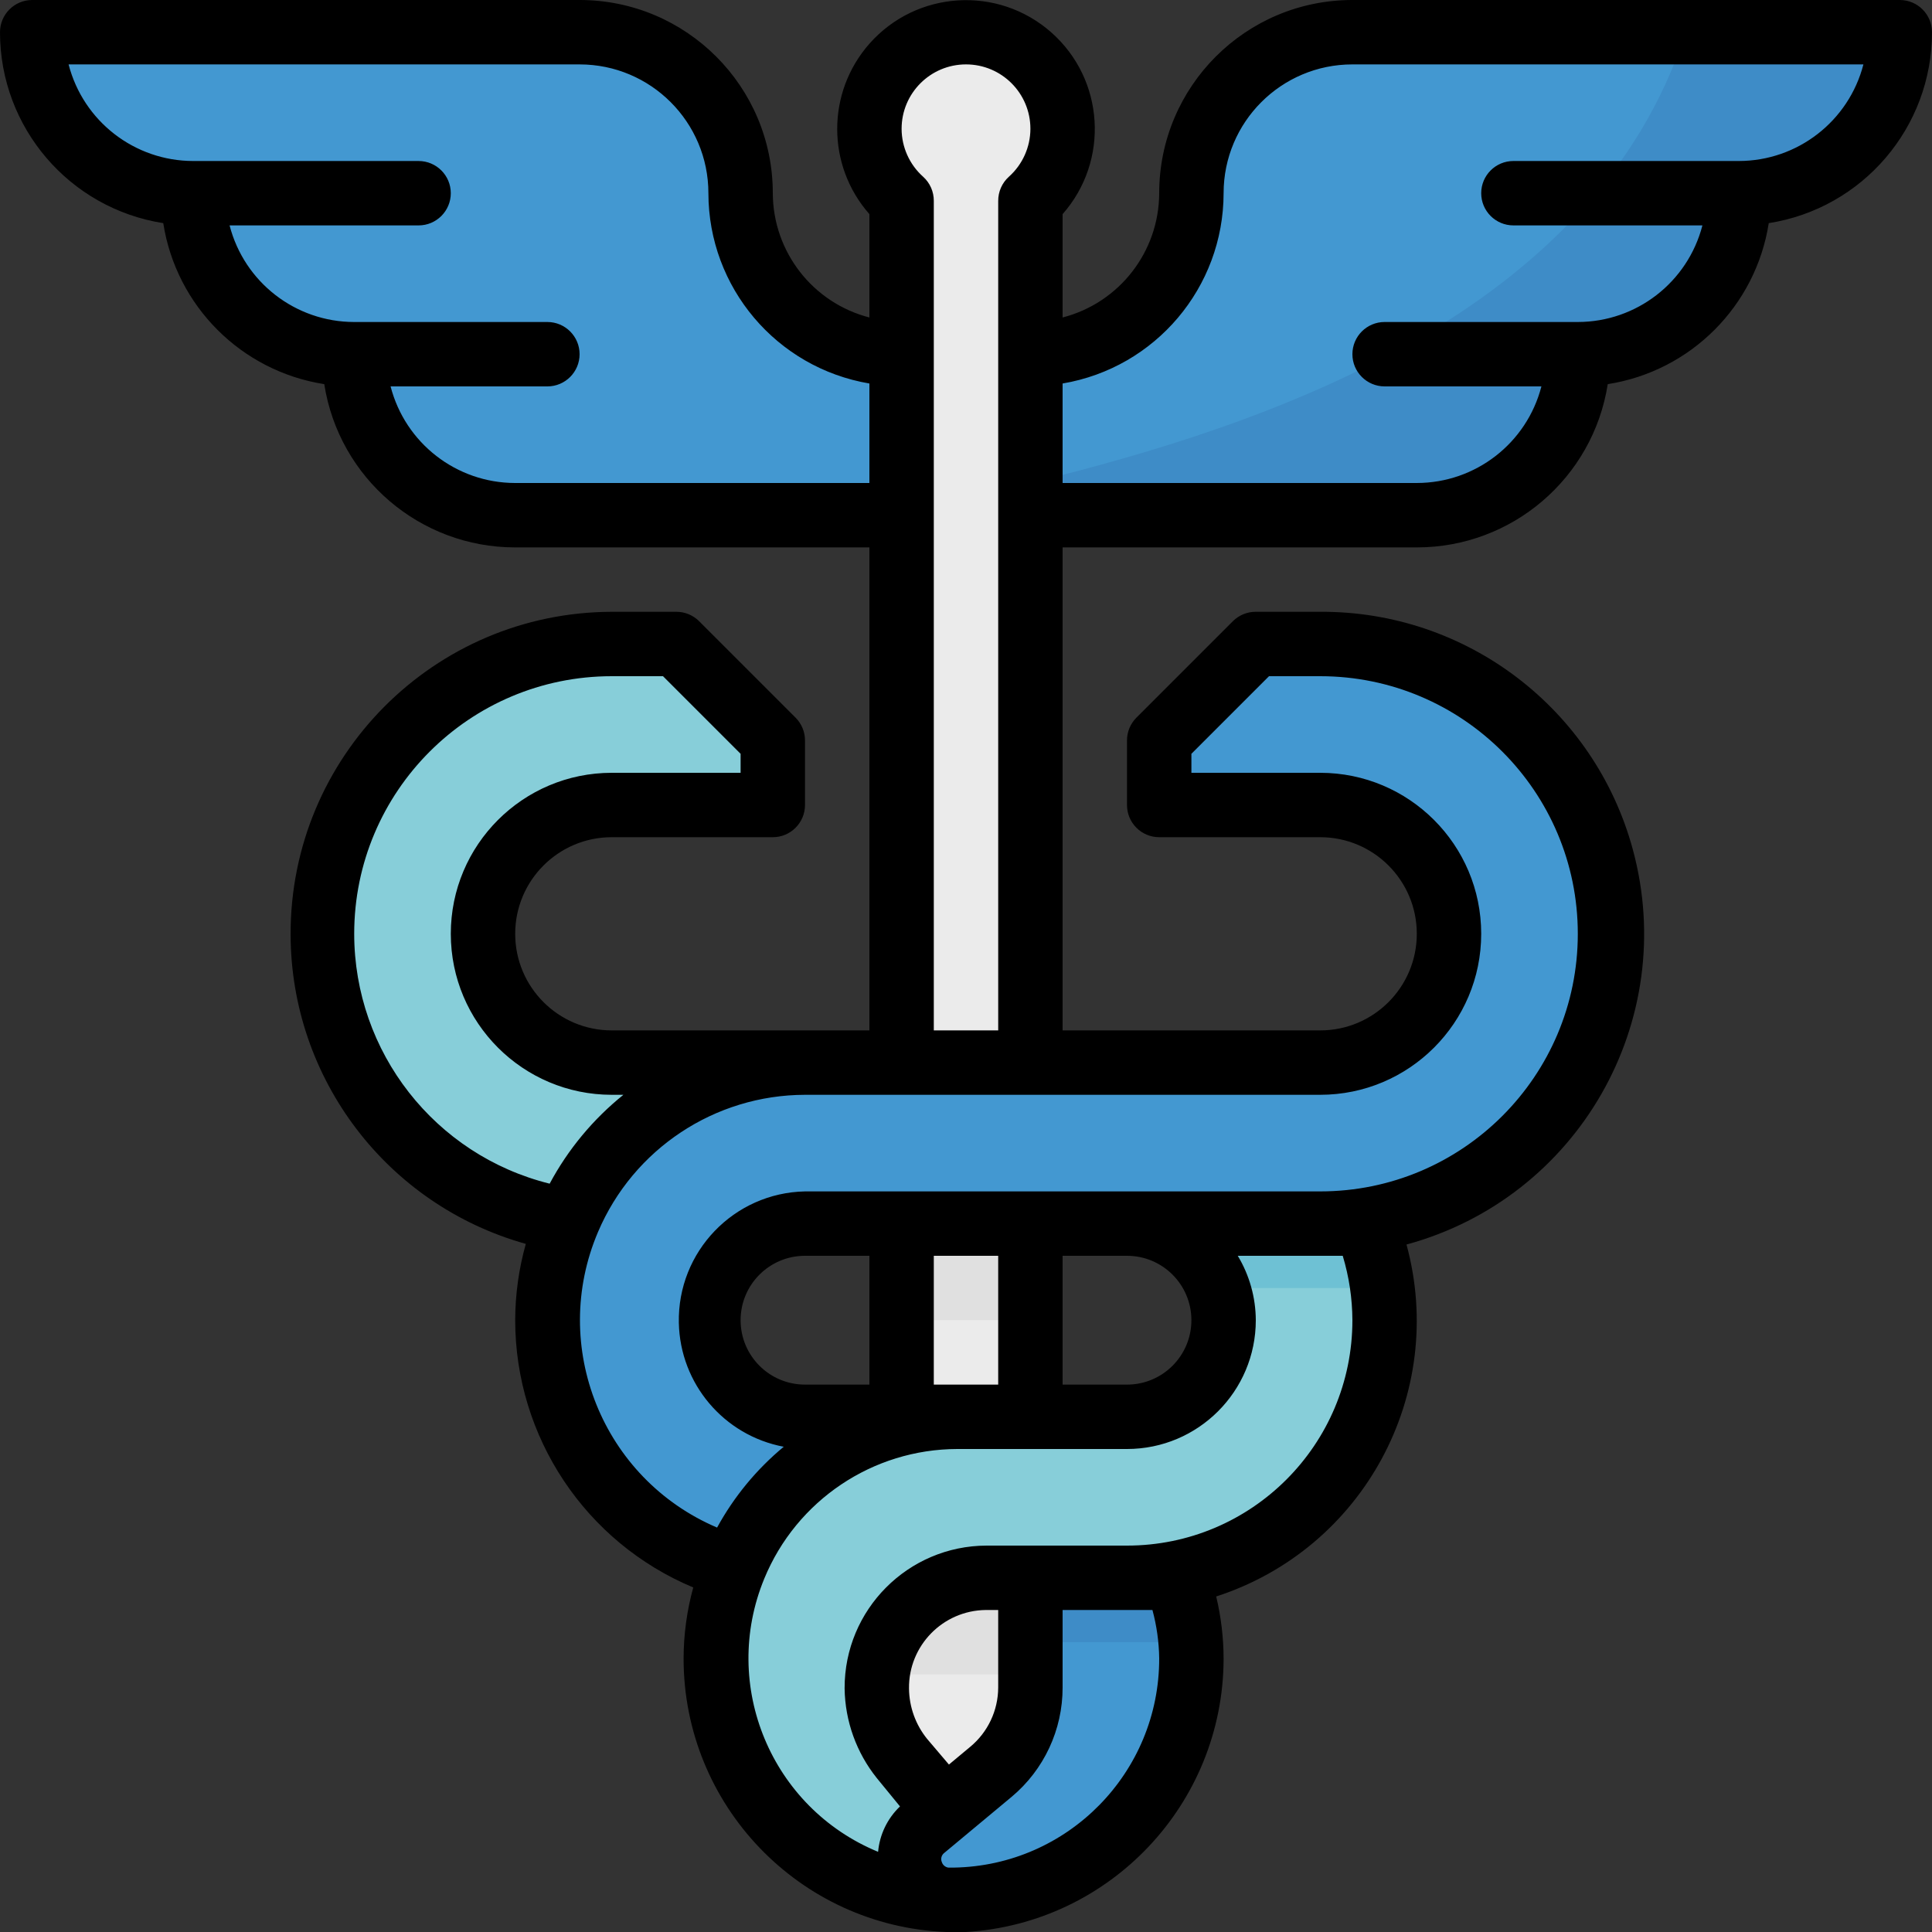 <?xml version="1.0" encoding="iso-8859-1"?>
<!-- Generator: Adobe Illustrator 19.0.0, SVG Export Plug-In . SVG Version: 6.00 Build 0)  -->
<svg version="1.1" id="Capa_1" xmlns="http://www.w3.org/2000/svg" xmlns:xlink="http://www.w3.org/1999/xlink" x="0px" y="0px"
	 viewBox="0 0 512 512" style="enable-background:new 0 0 512 512;" xml:space="preserve">
<rect x="0" y="0" width="512" height="512" fill="#333333" stroke="none"/>
<g>
	<path style="fill:#4398D1;" d="M358.4,8.533c-23.561,0-42.667,19.106-42.667,42.667s-19.106,42.667-42.667,42.667v42.667h102.4
		c23.561,0,42.667-19.106,42.667-42.667c23.561,0,42.667-19.106,42.667-42.667c23.561,0,42.667-19.106,42.667-42.667H358.4z"/>
	<path style="fill:#4398D1;" d="M196.267,51.2c0-23.561-19.106-42.667-42.667-42.667H8.533C8.533,32.094,27.639,51.2,51.2,51.2
		c0,23.561,19.106,42.667,42.667,42.667c0,23.561,19.106,42.667,42.667,42.667h102.4V93.867
		C215.373,93.867,196.267,74.761,196.267,51.2z"/>
</g>
<path style="fill:#EBEBEB;" d="M256,8.533c-14.14-0.017-25.617,11.426-25.634,25.566c-0.017,7.313,3.106,14.285,8.567,19.149
	v441.685h34.133V53.248c10.556-9.404,11.494-25.583,2.082-36.147C270.285,11.639,263.313,8.525,256,8.533z"/>
<g>
	<rect x="238.933" y="324.267" style="fill:#E0E0E0;" width="34.133" height="25.6"/>
	<rect x="238.933" y="418.133" style="fill:#E0E0E0;" width="34.133" height="25.6"/>
</g>
<path style="fill:#87CED9;" d="M256,503.467c-0.768,0.085-1.536,0.085-2.304,0l0,0c-35.345,0-64-28.655-64-64l0,0l0,0
	c0-35.345,28.655-64,64-64l0,0h44.971c14.14,0,25.6-11.46,25.6-25.6l0,0c0-14.14-11.46-25.6-25.6-25.6h-85.333V281.6h85.333
	c37.7,0,68.267,30.566,68.267,68.267l0,0c0,37.7-30.566,68.267-68.267,68.267h-37.205c-16.026-0.051-29.047,12.902-29.099,28.928
	c0,0.06,0,0.111,0,0.171l0,0l0,0c0.043,6.733,2.355,13.261,6.571,18.517l11.435,13.995"/>
<path style="fill:#6EC1D4;" d="M322.731,341.333h43.605c-4.301-34.108-33.289-59.699-67.669-59.733v42.667
	C309.487,324.301,319.121,331.128,322.731,341.333z"/>
<path style="fill:#87CED9;" d="M152.747,323.669c-38.485-4.736-67.405-37.427-67.413-76.203l0,0c0-42.419,34.381-76.8,76.8-76.8
	H179.2l25.6,25.6v17.067h-42.667c-18.85,0-34.133,15.283-34.133,34.133l0,0c0,18.85,15.283,34.133,34.133,34.133h136.533"/>
<g>
	<path style="fill:#4398D1;" d="M349.867,170.667H332.8l-25.6,25.6v17.067h42.667c18.85,0,34.133,15.283,34.133,34.133
		c0,18.85-15.283,34.133-34.133,34.133H213.333c-37.7,0.094-68.19,30.737-68.096,68.437c0.077,30.276,20.087,56.892,49.152,65.365
		c9.89-24.26,33.536-40.064,59.733-39.936h-40.789c-14.14,0-25.6-11.46-25.6-25.6c0-14.14,11.46-25.6,25.6-25.6h136.533
		c42.419,0,76.8-34.381,76.8-76.8S392.286,170.667,349.867,170.667z"/>
	<path style="fill:#4398D1;" d="M315.733,439.467c0.017-7.27-1.22-14.49-3.669-21.333l-0.597-1.28
		c-4.215,0.853-8.499,1.289-12.8,1.28h-37.205c-1.562-0.085-3.132-0.085-4.693,0c10.172,5.453,16.452,16.111,16.299,27.648v1.451
		c-0.06,8.559-3.9,16.649-10.496,22.101l-12.203,10.24l-5.547,4.608c-4.548,3.823-5.137,10.598-1.314,15.147
		c1.835,2.185,4.454,3.55,7.287,3.797H256C289.562,500.924,315.674,473.097,315.733,439.467z"/>
</g>
<g>
	<path style="fill:#3E8CC7;" d="M271.104,435.2h44.629c-0.316-5.811-1.434-11.563-3.328-17.067l-0.597-1.28
		c-4.326,0.879-8.73,1.306-13.141,1.28h-37.205c-1.562-0.085-3.132-0.085-4.693,0C263.509,421.837,268.621,427.921,271.104,435.2z"
		/>
	<path style="fill:#3E8CC7;" d="M446.72,8.533C422.4,83.627,335.701,112.64,273.067,128v8.533h102.4
		c23.561,0,42.667-19.106,42.667-42.667c23.561,0,42.667-19.106,42.667-42.667c23.561,0,42.667-19.106,42.667-42.667H446.72z"/>
</g>
<path d="M503.467,0H358.4c-28.279,0-51.2,22.921-51.2,51.2c-0.051,15.522-10.573,29.056-25.6,32.939V56.747
	c12.467-14.14,11.119-35.712-3.021-48.179s-35.712-11.11-48.179,3.021c-11.375,12.902-11.375,32.256,0,45.158v27.392
	c-15.027-3.883-25.549-17.417-25.6-32.939c0-28.279-22.921-51.2-51.2-51.2H8.533C3.823,0,0,3.823,0,8.533
	c-0.009,25.225,18.347,46.694,43.264,50.603c3.439,21.982,20.685,39.228,42.667,42.667c3.908,24.917,25.378,43.273,50.603,43.264
	H230.4v128h-68.267c-14.14,0-25.6-11.46-25.6-25.6c0-14.14,11.46-25.6,25.6-25.6H204.8c4.71,0,8.533-3.823,8.533-8.533v-17.067
	c0.017-2.27-0.879-4.446-2.475-6.059l-25.6-25.6c-1.613-1.596-3.789-2.492-6.059-2.475h-17.067
	c-47.13,0.119-85.239,38.417-85.12,85.547c0.094,38.195,25.557,71.671,62.336,81.963c-1.852,6.579-2.799,13.389-2.816,20.224
	c0.017,30.959,18.62,58.889,47.189,70.827c-1.681,6.118-2.543,12.433-2.56,18.773c-0.034,38.955,30.711,70.972,69.632,72.533h0.939
	h1.963H256c38.281-2.338,68.156-34.014,68.267-72.363c-0.009-5.572-0.666-11.136-1.963-16.555
	c39.014-12.638,61.218-53.7,50.432-93.269c45.483-12.356,72.329-59.238,59.972-104.721c-10.146-37.342-44.143-63.181-82.842-62.959
	H332.8c-2.27-0.017-4.446,0.879-6.059,2.475l-25.6,25.6c-1.596,1.613-2.492,3.789-2.475,6.059v17.067
	c0,4.71,3.823,8.533,8.533,8.533h42.667c14.14,0,25.6,11.46,25.6,25.6c0,14.14-11.46,25.6-25.6,25.6H281.6v-128h93.867
	c25.225,0.009,46.694-18.347,50.603-43.264c21.982-3.439,39.228-20.685,42.667-42.667C493.653,55.228,512.009,33.758,512,8.533
	C512,3.823,508.177,0,503.467,0z M136.533,128c-15.556-0.009-29.133-10.539-33.024-25.6h41.557c4.71,0,8.533-3.823,8.533-8.533
	c0-4.71-3.823-8.533-8.533-8.533h-51.2c-15.556-0.009-29.133-10.539-33.024-25.6h50.091c4.71,0,8.533-3.823,8.533-8.533
	s-3.823-8.533-8.533-8.533H51.2c-15.556-0.009-29.133-10.539-33.024-25.6H153.6c18.85,0,34.133,15.283,34.133,34.133
	c0.026,24.969,18.048,46.268,42.667,50.432V128H136.533z M93.867,247.467c0-37.7,30.566-68.267,68.267-68.267h13.568l20.565,20.565
	v5.035h-34.133c-23.561,0-42.667,19.106-42.667,42.667s19.106,42.667,42.667,42.667h3.072c-8.03,6.46-14.677,14.473-19.541,23.552
	C115.243,306.125,93.884,278.818,93.867,247.467z M245.675,460.8c-3.046-3.772-4.727-8.465-4.779-13.312
	c-0.145-11.358,8.951-20.676,20.309-20.821c0.085,0,0.171,0,0.256,0h3.072v20.565c-0.026,6.076-2.739,11.827-7.424,15.701
	l-5.632,4.693L245.675,460.8z M307.2,439.467c0.051,30.259-24.192,54.955-54.443,55.467h-1.451
	c-0.794-0.119-1.459-0.683-1.707-1.451c-0.384-0.879-0.094-1.911,0.683-2.475l17.835-14.848c8.559-7.168,13.5-17.766,13.483-28.928
	v-20.565h17.067c2.304,0,4.523,0,6.741,0C306.534,430.839,307.14,435.14,307.2,439.467z M358.4,349.867
	c0,32.99-26.743,59.733-59.733,59.733l0,0h-37.205c-20.83,0.043-37.683,16.973-37.632,37.803c0,0.026,0,0.06,0,0.085
	c0.128,8.636,3.132,16.981,8.533,23.723l6.144,7.509c-3.328,3.174-5.393,7.45-5.803,12.032
	c-28.322-11.665-41.83-44.092-30.157-72.414c8.542-20.736,28.723-34.287,51.149-34.338h44.971c18.85,0,34.133-15.283,34.133-34.133
	c-0.026-6.016-1.673-11.913-4.779-17.067h21.845c2.048,0,4.011,0,5.973,0C357.513,338.338,358.374,344.081,358.4,349.867z
	 M315.733,349.867c0,9.429-7.637,17.067-17.067,17.067H281.6V332.8h17.067C308.096,332.8,315.733,340.437,315.733,349.867z
	 M264.533,366.933h-17.067V332.8h17.067V366.933z M230.4,366.933h-17.067c-9.429,0-17.067-7.637-17.067-17.067
	c0-9.429,7.637-17.067,17.067-17.067H230.4V366.933z M349.867,290.133c23.561,0,42.667-19.106,42.667-42.667
	S373.427,204.8,349.867,204.8h-34.133v-5.035l20.565-20.565h13.568c37.7,0,68.267,30.566,68.267,68.267
	s-30.566,68.267-68.267,68.267H213.333c-18.85,0.384-33.818,15.966-33.434,34.816c0.324,16.154,11.93,29.867,27.802,32.853
	c-7.194,5.956-13.184,13.227-17.664,21.419c-30.353-12.928-44.476-48.017-31.548-78.362c9.37-21.99,30.942-36.284,54.844-36.326
	H349.867z M247.467,273.067V53.248c0.017-2.441-1.007-4.77-2.816-6.4c-3.627-3.234-5.709-7.859-5.717-12.715
	c0-9.429,7.637-17.067,17.067-17.067c9.429,0,17.067,7.637,17.067,17.067c-0.009,4.855-2.091,9.481-5.717,12.715
	c-1.809,1.63-2.833,3.959-2.816,6.4v219.819H247.467z M460.8,42.667h-59.733c-4.71,0-8.533,3.823-8.533,8.533
	s3.823,8.533,8.533,8.533h50.091c-3.891,15.061-17.468,25.591-33.024,25.6h-51.2c-4.71,0-8.533,3.823-8.533,8.533
	c0,4.71,3.823,8.533,8.533,8.533h41.557c-3.891,15.061-17.468,25.591-33.024,25.6H281.6v-26.368
	c24.619-4.164,42.641-25.463,42.667-50.432c0-18.85,15.283-34.133,34.133-34.133h135.424
	C489.933,32.128,476.356,42.658,460.8,42.667z"/>
<g>
</g>
<g>
</g>
<g>
</g>
<g>
</g>
<g>
</g>
<g>
</g>
<g>
</g>
<g>
</g>
<g>
</g>
<g>
</g>
<g>
</g>
<g>
</g>
<g>
</g>
<g>
</g>
<g>
</g>
</svg>
